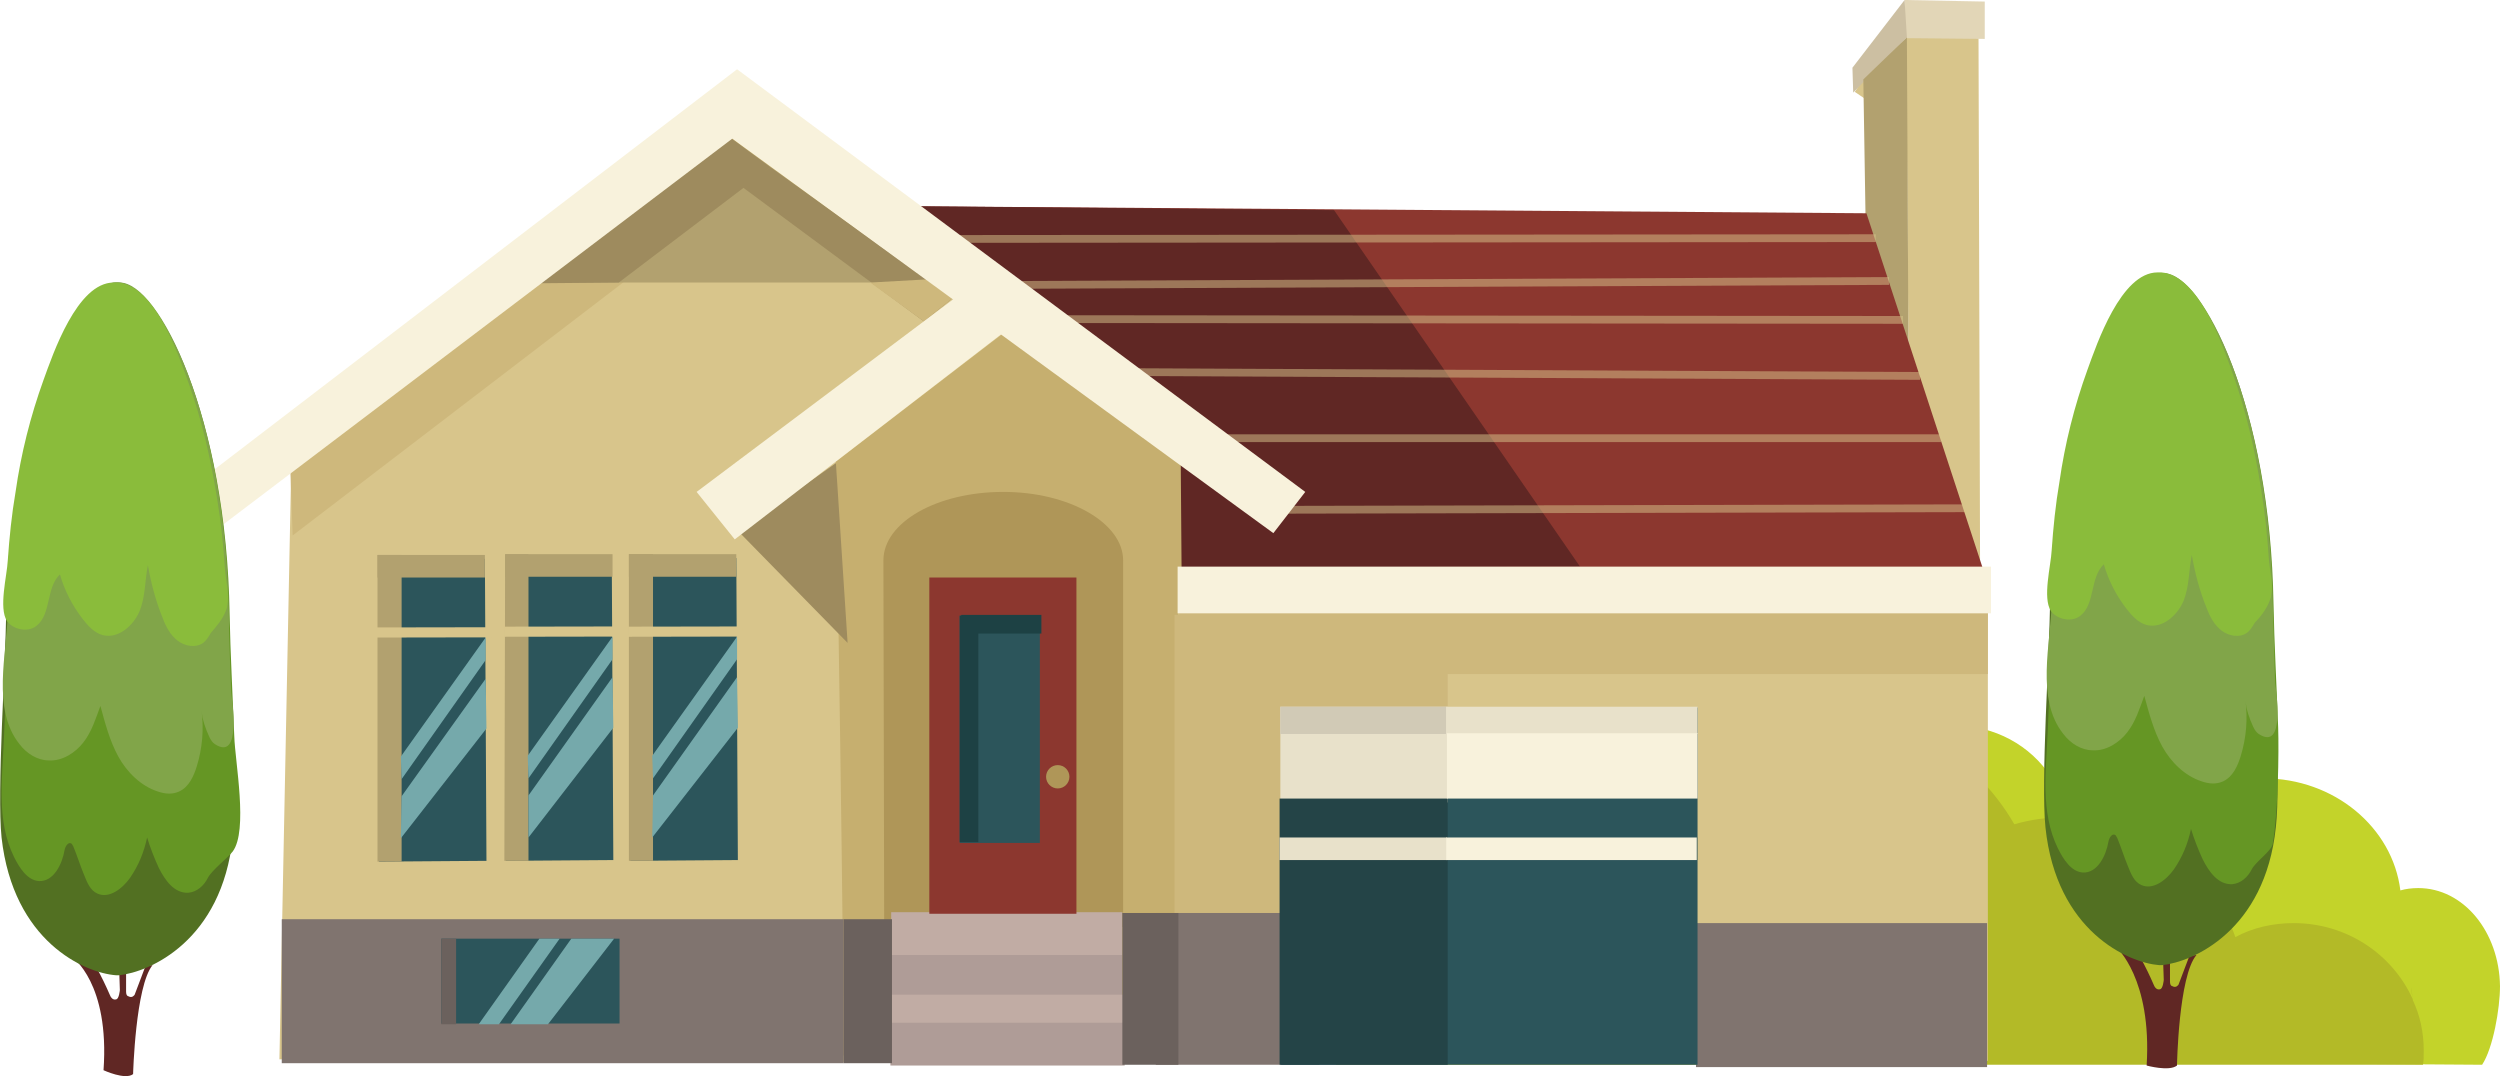 <?xml version="1.0" encoding="utf-8"?>
<!-- Generator: Adobe Illustrator 21.0.1, SVG Export Plug-In . SVG Version: 6.00 Build 0)  -->
<svg version="1.1" id="objects" xmlns="http://www.w3.org/2000/svg" xmlns:xlink="http://www.w3.org/1999/xlink" x="0px" y="0px"
	 viewBox="0 0 321.2 138.3" style="enable-background:new 0 0 321.2 138.3;" xml:space="preserve">
<style type="text/css">
	.st0{fill:#C3D32A;}
	.st1{fill:#B3BA27;}
	.st2{fill:#D8C58B;}
	.st3{fill:#E2D6B7;}
	.st4{fill:#CCBFA2;}
	.st5{fill:#B2A16F;}
	.st6{fill:#8C372F;}
	.st7{fill:#602724;}
	.st8{fill:#CEB87C;}
	.st9{fill:#C6AF6F;}
	.st10{fill:#80746F;}
	.st11{fill:#AF9658;}
	.st12{fill:#2C555B;}
	.st13{fill:none;}
	.st14{fill:#75A9AB;}
	.st15{fill:#9E8B5E;}
	.st16{fill:#6B615D;}
	.st17{fill:#AF9C97;}
	.st18{fill:#C1ACA4;}
	.st19{fill:#F8F2DC;}
	.st20{fill:#1D4144;}
	.st21{fill:#E8E1CA;}
	.st22{fill:#244447;}
	.st23{fill:#D1CAB6;}
	.st24{fill:#527022;}
	.st25{fill:#659624;}
	.st26{fill:#81A549;}
	.st27{fill:#8ABC3B;}
	.st28{opacity:0.51;fill:none;stroke:#D8C58B;stroke-miterlimit:10;enable-background:new    ;}
</style>
<g>
	<g>
		<path class="st0" d="M310.7,114.1c-0.8,0-1.6,0.1-2.3,0.3c-1-8.1-8.5-14.4-17.6-14.4c-4.1,0-7.9,1.3-11,3.5
			c-2.6-3-6.4-4.9-10.6-4.9c-2,0-4,0.4-5.7,1.2c-2.6-4-7.2-6.6-12.5-6.6c-3.9,0-7.4,1.5-10.1,3.8c-1.1-0.3-2.3-0.4-3.5-0.4
			c-7.6,0-13.7,6-14.3,13.7c-2.8,1-5.2,3.1-6.8,6c-0.7-1.3-1.9-2.2-3.1-3c-5.7-3.7-13.6-3.5-19.3,0.2s-9.1,10.6-8.9,17.4
			c0.1,1.7,0.3,3.5,0.8,5.1h4.7h12.6l115.8,0.8c1.4-2.1,2.3-7.2,2.3-10.1C321.1,119.7,316.5,114.1,310.7,114.1z"/>
		<path class="st1" d="M311.4,135.2c0-0.1,0-0.2,0-0.3c0-2.3-0.5-4.5-1.4-6.4l-0.2-1.7c0,0.5,0.1,1.1,0.2,1.6
			c-2.6-5.8-8.5-9.8-15.3-9.8c-2.7,0-5.3,0.6-7.5,1.8c-3.1-8.9-11.7-15.3-21.9-15.4c-2.3,0-4.4,0.3-6.5,0.9
			c-5.2-9-15.1-15.1-26.5-15.1c-13.1,0-24.3,8-28.6,19.2c-3.4-2.3-7.4-3.6-11.8-3.6c-11.9,0-21.7,9.8-21.7,22c0,1.3,0.1,2.6,0.3,3.9
			c0,1.6,0.5,3.1,1.2,4.5l0,0l0,0h34.9h3h2.1h9.6h22.5h13.8h10h1.6h8.8h8.4h4.7h7.3h12.8h0.1C311.4,136.3,311.4,135.8,311.4,135.2z"
			/>
	</g>
	<g>
		<polygon class="st2" points="238.3,11.8 240.5,13.3 239.4,10.2 		"/>
		<polygon class="st2" points="244.9,4.4 245.2,45.6 254.4,73 254.2,4.9 		"/>
		<polygon class="st3" points="255,5 244.7,4.9 244.7,0 255,0.2 		"/>
		<polygon class="st4" points="244.7,0 238,8.7 238.1,11.9 245,4.8 		"/>
		<polygon class="st5" points="239.4,10.2 239.7,28.9 245.2,45.6 245,4.8 		"/>
	</g>
	<polygon class="st6" points="117.7,26.5 239.8,27.4 255.2,74.4 151.4,74.4 	"/>
	<polygon class="st7" points="171.4,27 203,72.8 151.3,72.9 117.7,26.5 	"/>
	<polygon class="st2" points="150,136.7 35.9,136.1 37.4,60.8 93.6,17.4 151.4,59.4 	"/>
	<polygon class="st8" points="37.3,60.3 37.6,68.8 99,21.8 93.6,17.4 	"/>
	<path class="st9" d="M108.3,134c0.3-0.9-0.9-74.7-0.9-74.7l21.4-16.4l22.9,16.3l0.6,77.1l-44.3-0.7L108.3,134z"/>
	<rect x="151.4" y="78.2" class="st2" width="104" height="58.1"/>
	<rect x="36.2" y="118.1" class="st10" width="72.2" height="18.5"/>
	<g>
		<path class="st11" d="M144.3,72c0-4.8-6.9-8.8-15.4-8.8s-15.4,3.9-15.4,8.8c0,0.3,0.1,42.3,0.1,47.1h30.7
			C144.3,110.8,144.3,72.2,144.3,72z"/>
	</g>
	<rect x="151.5" y="78.7" class="st8" width="103.9" height="7.9"/>
	<rect x="150.9" y="79" class="st8" width="35.1" height="57.5"/>
	<rect x="56.7" y="120.6" class="st12" width="22.9" height="10.9"/>
	<polygon class="st13" points="71.9,120.6 64.1,131.6 65.6,131.6 73.4,120.6 	"/>
	<polygon class="st14" points="71.9,120.6 69.3,120.6 61.5,131.6 64.1,131.6 	"/>
	<polygon class="st14" points="65.6,131.6 70.4,131.6 78.9,120.6 73.4,120.6 	"/>
	<rect x="217.9" y="118.6" class="st10" width="37.4" height="18.5"/>
	<polygon class="st5" points="93.7,17.6 69.4,36.3 119.5,36.3 	"/>
	<polygon class="st15" points="79.5,36.3 99,21.5 93.7,17.6 68.7,36.4 	"/>
	<polygon class="st15" points="95.2,23.9 118.7,41.3 122.4,38.3 99,21.5 	"/>
	<polygon class="st8" points="111.8,36.3 119,35.9 122.4,38.3 118.7,41.3 	"/>
	<g>
		<g>
			<polygon class="st12" points="62.5,110.6 48.7,110.7 48.7,71.8 62.3,71.8 			"/>
			<polygon class="st5" points="51.6,110.7 48.5,110.7 48.5,71.3 51.6,71.3 			"/>
			<rect x="48.5" y="71.3" class="st5" width="13.8" height="2.9"/>
			
				<rect x="48.4" y="80.6" transform="matrix(1 -1.723616e-03 1.723616e-03 1 -0.14 9.617465e-02)" class="st2" width="14.7" height="1.3"/>
			<polygon class="st14" points="51.5,97.2 62.4,81.9 62.4,84.8 51.6,100.1 			"/>
			<polygon class="st14" points="51.6,102.3 62.4,87.2 62.5,93.6 51.5,107.7 			"/>
		</g>
		<g>
			<polygon class="st12" points="78.8,110.5 65,110.6 65,71.7 78.6,71.7 			"/>
			<polygon class="st5" points="67.9,110.6 64.8,110.6 64.9,71.2 67.9,71.2 			"/>
			<rect x="64.9" y="71.2" class="st5" width="13.8" height="2.9"/>
			
				<rect x="64.8" y="80.5" transform="matrix(1 -1.723616e-03 1.723616e-03 1 -0.14 0.124)" class="st2" width="14.7" height="1.3"/>
			<polygon class="st14" points="67.8,97.1 78.7,81.8 78.7,84.7 67.9,100 			"/>
			<polygon class="st14" points="67.9,102.2 78.7,87 78.8,93.5 67.9,107.6 			"/>
		</g>
		<g>
			<polygon class="st12" points="94.8,110.5 81,110.6 81,71.7 94.6,71.7 			"/>
			<polygon class="st5" points="83.9,110.6 80.8,110.6 80.8,71.2 83.9,71.2 			"/>
			<rect x="80.8" y="71.2" class="st5" width="13.8" height="2.9"/>
			
				<rect x="80.7" y="80.5" transform="matrix(1 -1.723627e-03 1.723627e-03 1 -0.14 0.152)" class="st2" width="14.7" height="1.3"/>
			<polygon class="st14" points="83.8,97.1 94.7,81.8 94.7,84.7 83.9,100 			"/>
			<polygon class="st14" points="83.9,102.2 94.7,87 94.8,93.5 83.8,107.6 			"/>
		</g>
	</g>
	<polygon class="st15" points="94.9,68.3 108.9,82.6 107.4,59.5 	"/>
	<rect x="56.7" y="120.6" class="st16" width="1.9" height="11"/>
	<g>
		<rect x="111" y="122.6" class="st17" width="33.2" height="5.5"/>
		<rect x="114.5" y="117.2" class="st18" width="29.7" height="5.5"/>
		<rect x="114.4" y="127.8" class="st18" width="29.9" height="5.5"/>
		<rect x="114.4" y="131.4" class="st17" width="30.1" height="5.5"/>
	</g>
	<rect x="148.5" y="117.3" class="st10" width="21" height="19.5"/>
	<rect x="151.3" y="72.8" class="st19" width="104.5" height="6"/>
	<rect x="144.2" y="117.3" class="st16" width="7.2" height="19.5"/>
	<rect x="108.4" y="118.1" class="st16" width="6.2" height="18.5"/>
	<g>
		<rect x="119.4" y="74.2" class="st6" width="18.9" height="43.2"/>
		<rect x="123.3" y="79.1" class="st12" width="10.3" height="29.2"/>
		<circle class="st11" cx="135.9" cy="99.8" r="1.5"/>
		<rect x="123.3" y="79.1" class="st20" width="2.4" height="29.1"/>
	</g>
	<rect x="123.5" y="79" class="st20" width="10.3" height="2.4"/>
	<g>
		<rect x="164.6" y="90.9" class="st12" width="53.5" height="45.9"/>
		<rect x="164.5" y="90.8" class="st21" width="21.5" height="12.3"/>
		<rect x="164.4" y="102.6" class="st22" width="21.6" height="34.2"/>
		<rect x="164.5" y="90.8" class="st23" width="21.3" height="3.5"/>
		<rect x="185.8" y="90.8" class="st21" width="32.3" height="3.5"/>
		<rect x="185.9" y="94.2" class="st19" width="32.2" height="8.4"/>
		<g>
			<rect x="164.4" y="107.6" class="st21" width="21.5" height="2.9"/>
			<rect x="185.8" y="107.6" class="st19" width="32.2" height="2.9"/>
		</g>
	</g>
	<g>
		<path class="st7" d="M271.9,121.7c0,0,4.6,4,3.9,15.2c0,0,2.9,0.8,3.9,0c0,0,0.2-11.5,2.5-14.2l-0.9,0.1l-1.4,3.7
			c0,0-0.3,0.5-0.8,0.2c0,0-0.3,0-0.3-0.6v-2.6l-0.9-0.6l0.1,3c0,0-0.1,1.2-0.5,1.2c0,0-0.5,0.2-0.8-0.6c0,0-2.3-5.4-3.1-4.9
			c-0.2,0.1-1.7,0.3-1.7,0.3"/>
		<path class="st24" d="M291.8,77.3c-0.4-25.2-9-42.2-14-42.2c-0.1,0-0.1,0-0.2,0s-0.1,0-0.2,0c-5,0-13.6,17-14,42.2
			c-0.1,7-1.2,23.1-0.6,29c1.4,13.4,10.7,17.4,14.6,17.7l0,0c0.1,0,0.1,0,0.2,0s0.1,0,0.2,0l0,0c3.9-0.4,13.2-4.4,14.6-17.7
			C293.1,100.5,291.9,84.3,291.8,77.3z"/>
		<path class="st25" d="M292.1,77.6c-0.4-25.2-9-42.2-14-42.2c-0.1,0-0.1,0-0.2,0s-0.1,0-0.2,0c-5,0-13.6,17-14,42.3
			c-0.1,5.4-0.4,10.7-0.6,16.1c-0.2,5.2-1,10.5,1.3,15.2c0.7,1.4,1.7,3,3.2,3.1c1.9,0.1,3-2.2,3.3-4c0.1-0.5,0.5-1.1,0.9-0.8
			c0.1,0.1,0.1,0.2,0.2,0.3c0.5,1.2,0.9,2.5,1.4,3.7c0.4,1,0.8,2,1.7,2.4c1.5,0.7,3.2-0.6,4.2-2c1.1-1.6,1.8-3.3,2.2-5.2
			c0.4,1.3,0.9,2.6,1.5,3.9c0.8,1.6,2,3.3,3.8,3.2c1.1-0.1,2-0.9,2.5-1.9s2.6-2.4,2.7-3.3c0.7-4,0.8-11.7,0.7-14.9
			C292.5,88.1,292.2,82.8,292.1,77.6z"/>
		<path class="st26" d="M292,77.3c-0.4-25.2-9-42.2-14-42.2c-0.1,0-0.1,0-0.2,0s-0.1,0-0.2,0c-5,0-13.6,17-14,42.2
			c-0.1,5.4-2.1,12.5,1.5,17c0.9,1.2,2.3,2.1,3.8,2.1c1.7,0.1,3.4-1,4.4-2.3c1.1-1.4,1.6-3.1,2.2-4.7c0.6,2.2,1.2,4.5,2.3,6.5
			c1.1,2,2.9,3.8,5.1,4.5c0.9,0.3,1.8,0.4,2.7,0c1.3-0.6,1.9-2,2.3-3.3c0.7-2.3,0.9-4.7,0.6-7.1c0.1,1.2,0.5,2.3,1,3.4
			c0.2,0.4,0.4,0.7,0.7,0.9c3.5,2.3,2.2-5.7,2.1-6.6C292.2,84.3,292.1,80.8,292,77.3z"/>
		<path class="st27" d="M291.6,77.2c0.1-0.2,0.2-0.5,0.2-0.7c0.3-1.4-0.2-3.3-0.3-4.7c-0.2-3-0.5-6-1-9c-0.8-5-1.9-9.9-3.6-14.7
			c-1.3-3.6-4.3-12.7-9.2-13.1c0,0,0,0-0.1,0s-0.1,0-0.2,0s-0.1,0-0.2,0c-4.7,0-7.8,9.2-9,12.5c-1.7,4.7-2.9,9.5-3.6,14.4
			c-0.5,2.9-0.8,5.9-1,8.8c-0.1,2-1.2,6.1-0.1,7.8c0.8,1.1,2.7,1.5,3.8,0.6c1.9-1.5,1.2-4.9,3-6.6c0.6,2.1,1.6,4,2.9,5.7
			c0.7,0.9,1.5,1.8,2.6,2.1c2,0.5,3.9-1.2,4.7-3c0.8-1.9,0.7-4,1.1-6c0.4,2.3,1,4.6,1.9,6.8c0.4,1.1,1,2.2,1.9,2.9
			c0.9,0.7,2.3,1,3.3,0.3c0.4-0.3,0.7-0.8,1-1.3C290.3,79.4,291.2,78.3,291.6,77.2z"/>
	</g>
	<g>
		<line class="st28" x1="122.4" y1="30.7" x2="241" y2="30.6"/>
		<line class="st28" x1="131.3" y1="36.6" x2="242.7" y2="36.1"/>
		<line class="st28" x1="135.4" y1="41" x2="244.5" y2="41.1"/>
		<line class="st28" x1="143.2" y1="47.8" x2="246.7" y2="48.3"/>
		<line class="st28" x1="153.6" y1="56.3" x2="249.4" y2="56.3"/>
		<line class="st28" x1="162.7" y1="65.5" x2="252.7" y2="65.3"/>
	</g>
	<g>
		<polygon class="st19" points="167.7,63.2 94.7,8.9 21.3,65.1 25.1,70.1 94.1,17.8 163.6,68.5 		"/>
		<polygon class="st19" points="89.5,63.2 94.4,69.3 131.3,40.9 124.8,36.7 		"/>
	</g>
	<g>
		<path class="st7" d="M9.3,123c0,0,4.8,3.3,4,14.5c0,0,2.8,1.3,3.8,0.5c0,0,0.3-11.3,2.5-14l-0.9,0.1l-1.4,3.7c0,0-0.3,0.5-0.8,0.2
			c0,0-0.3,0-0.3-0.6v-2.6l-0.9-0.6l0.1,3c0,0-0.1,1.2-0.5,1.2c0,0-0.5,0.2-0.8-0.6c0,0-2.3-5.4-3.1-4.9c-0.2,0.1-1.7,0.3-1.7,0.3"
			/>
		<path class="st24" d="M29.2,78.6c-0.4-25.2-9-42.3-14-42.3c-0.1,0-0.1,0-0.2,0c-0.1,0-0.1,0-0.2,0c-5,0-13.6,17-14,42.3
			c-0.1,7-1.2,23.1-0.6,29C1.7,121,10.9,125,14.9,125.3l0,0c0.1,0,0.1,0,0.2,0c0.1,0,0.1,0,0.2,0l0,0c3.9-0.4,13.2-4.4,14.6-17.7
			C30.5,101.8,29.3,85.6,29.2,78.6z"/>
		<path class="st25" d="M29.5,78.9c-0.4-25.2-9-42.3-14-42.3c-0.1,0-0.1,0-0.2,0c-0.1,0-0.1,0-0.2,0c-5,0-13.6,17-14,42.3
			c0,5.3-0.4,10.7-0.6,16c-0.2,5.2-1,10.5,1.3,15.2c0.7,1.4,1.7,3,3.2,3.1c1.9,0.1,3-2.2,3.3-4c0.1-0.5,0.5-1.1,0.9-0.8
			c0.1,0.1,0.1,0.2,0.2,0.3c0.5,1.2,0.9,2.5,1.4,3.7c0.4,1,0.8,2,1.7,2.4c1.5,0.7,3.2-0.6,4.2-2c1.1-1.6,1.8-3.3,2.2-5.2
			c0.4,1.3,0.9,2.6,1.5,3.9c0.8,1.6,2,3.3,3.8,3.2c1.1-0.1,2-0.9,2.5-1.9s2.6-2.6,3.2-3.4c2-2.7,0.3-11.5,0.2-14.8
			C29.9,89.4,29.6,84.1,29.5,78.9z"/>
		<path class="st26" d="M29.4,78.6c-0.4-25.2-9-42.3-14-42.3c-0.1,0-0.1,0-0.2,0c-0.1,0-0.1,0-0.2,0c-5,0-13.6,17-14,42.3
			c-0.1,5.4-2.1,12.5,1.5,17c0.9,1.2,2.3,2.1,3.8,2.1c1.7,0.1,3.4-1,4.4-2.3c1.1-1.4,1.6-3.1,2.2-4.7c0.6,2.2,1.2,4.5,2.3,6.5
			s2.9,3.8,5.1,4.5c0.9,0.3,1.8,0.4,2.7,0c1.3-0.6,1.9-2,2.3-3.3c0.7-2.3,0.9-4.7,0.6-7.1c0.1,1.2,0.5,2.3,1,3.4
			c0.2,0.4,0.4,0.7,0.7,0.9c3.5,2.3,2.2-5.7,2.1-6.6C29.6,85.6,29.4,82.1,29.4,78.6z"/>
		<path class="st27" d="M29,78.5c0.1-0.2,0.2-0.5,0.2-0.7c0.3-1.4-0.2-3.3-0.3-4.7c-0.2-3-0.5-6-1-9c-0.8-5-1.9-9.9-3.6-14.7
			C23,45.8,20,36.7,15.1,36.3c0,0,0,0-0.1,0s-0.1,0-0.2,0c-0.1,0-0.1,0-0.2,0c-4.7,0-7.8,9.2-9,12.5C3.9,53.5,2.7,58.3,2,63.2
			c-0.5,2.9-0.8,5.9-1,8.8c-0.1,2-1.2,6.1-0.1,7.8c0.8,1.1,2.7,1.5,3.8,0.6c1.9-1.5,1.2-4.9,3-6.6c0.6,2.1,1.6,4,2.9,5.7
			c0.7,0.9,1.5,1.8,2.6,2.1c2,0.5,3.9-1.2,4.7-3c0.8-1.9,0.7-4,1.1-6c0.4,2.3,1,4.6,1.9,6.8c0.4,1.1,1,2.2,1.9,2.9
			c0.9,0.7,2.3,1,3.3,0.3c0.4-0.3,0.7-0.8,1-1.3C27.7,80.6,28.6,79.6,29,78.5z"/>
	</g>
</g>
</svg>
